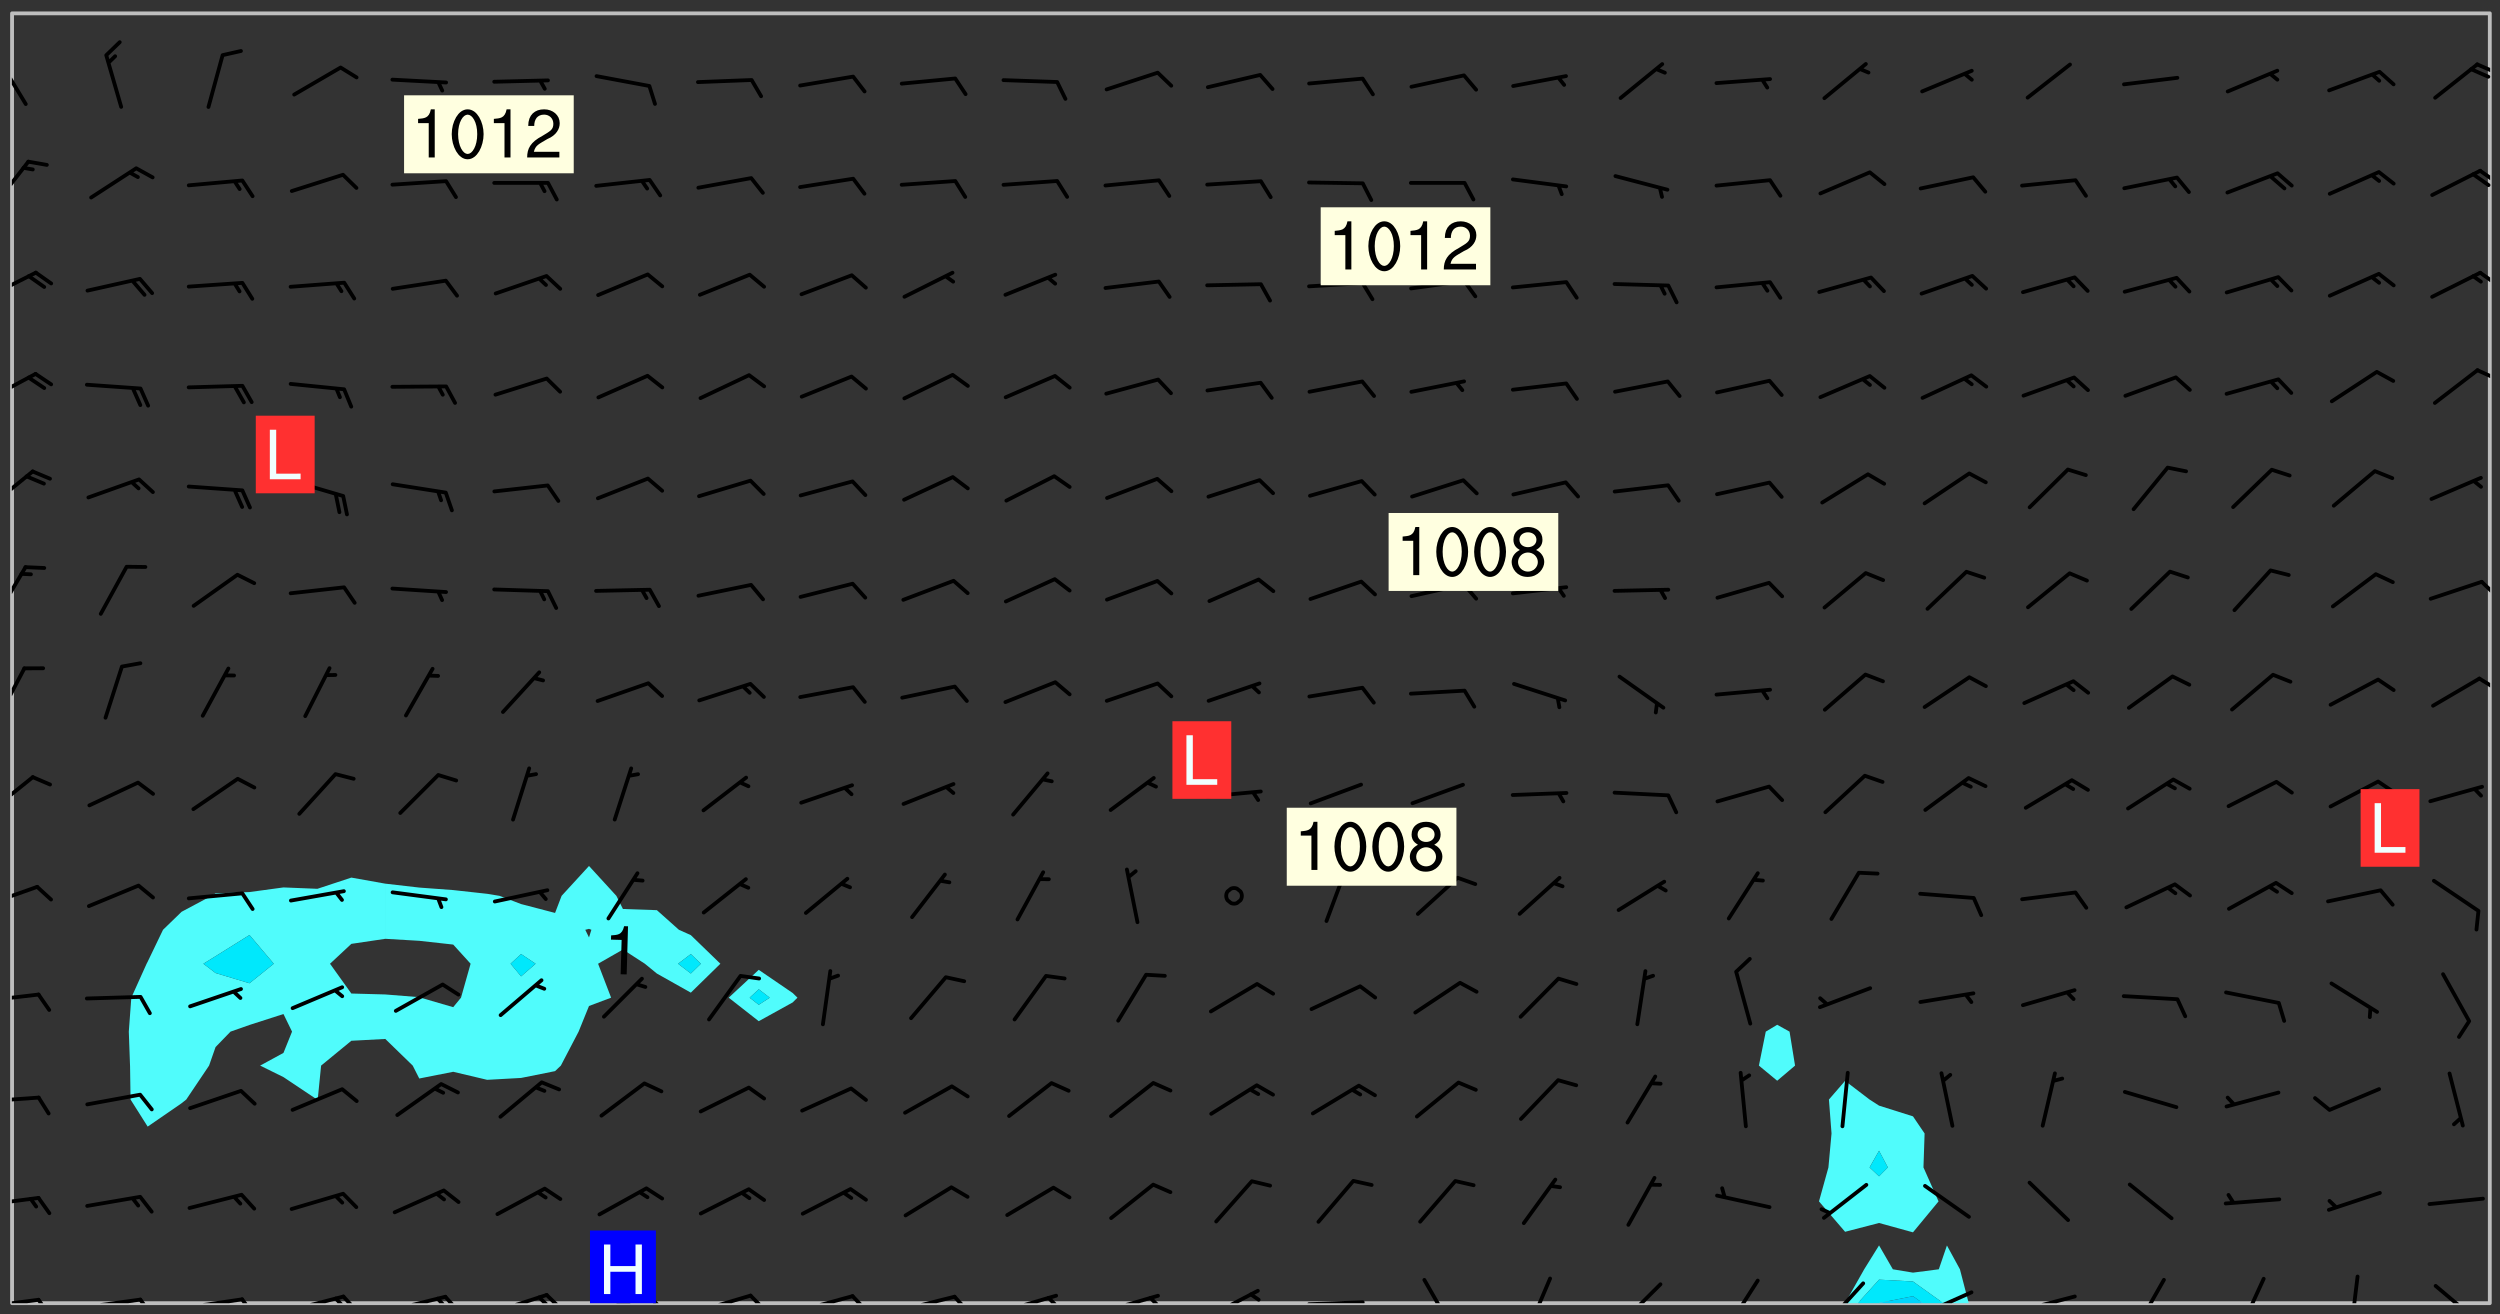 <svg xmlns="http://www.w3.org/2000/svg" role="img" xmlns:xlink="http://www.w3.org/1999/xlink" viewBox="142.45 309.95 326.84 171.84"><rect x="142.45" y="309.95" width="326.84" height="171.84" fill="#333333" stroke="none"/><defs><clipPath id="a"><path d="M144 311.672h1v168.656h-1zm0 0"/></clipPath><clipPath id="b"><path d="M144 311.672h324v168.656H144zm0 0"/></clipPath><clipPath id="c"><path d="M383 472h17v8.328h-17zm0 0"/></clipPath><clipPath id="d"><path d="M385 477h12v3.328h-12zm0 0"/></clipPath><clipPath id="e"><path d="M388 479h6v1.328h-6zm0 0"/></clipPath><clipPath id="f"><path d="M467 311.672h1v168.656h-1zm0 0"/></clipPath><clipPath id="g"><path d="M144 479h4v1.328h-4zm0 0"/></clipPath><clipPath id="h"><path d="M147 479h3v1.328h-3zm0 0"/></clipPath><clipPath id="i"><path d="M153 479h9v1.328h-9zm0 0"/></clipPath><clipPath id="j"><path d="M160 479h3v1.328h-3zm0 0"/></clipPath><clipPath id="k"><path d="M166 479h9v1.328h-9zm0 0"/></clipPath><clipPath id="l"><path d="M173 479h3v1.328h-3zm0 0"/></clipPath><clipPath id="m"><path d="M180 479h8v1.328h-8zm0 0"/></clipPath><clipPath id="n"><path d="M187 479h3v1.328h-3zm0 0"/></clipPath><clipPath id="o"><path d="M186 479h2v1.328h-2zm0 0"/></clipPath><clipPath id="p"><path d="M193 479h8v1.328h-8zm0 0"/></clipPath><clipPath id="q"><path d="M200 479h3v1.328h-3zm0 0"/></clipPath><clipPath id="r"><path d="M199 479h2v1.328h-2zm0 0"/></clipPath><clipPath id="s"><path d="M206 479h9v1.328h-9zm0 0"/></clipPath><clipPath id="t"><path d="M213 479h3v1.328h-3zm0 0"/></clipPath><clipPath id="u"><path d="M212 479h3v1.328h-3zm0 0"/></clipPath><clipPath id="v"><path d="M220 479h8v1.328h-8zm0 0"/></clipPath><clipPath id="w"><path d="M227 479h3v1.328h-3zm0 0"/></clipPath><clipPath id="x"><path d="M233 479h8v1.328h-8zm0 0"/></clipPath><clipPath id="y"><path d="M240 479h3v1.328h-3zm0 0"/></clipPath><clipPath id="z"><path d="M246 479h9v1.328h-9zm0 0"/></clipPath><clipPath id="A"><path d="M253 479h3v1.328h-3zm0 0"/></clipPath><clipPath id="B"><path d="M260 479h8v1.328h-8zm0 0"/></clipPath><clipPath id="C"><path d="M266 479h4v1.328h-4zm0 0"/></clipPath><clipPath id="D"><path d="M273 479h8v1.328h-8zm0 0"/></clipPath><clipPath id="E"><path d="M279 479h2v1.328h-2zm0 0"/></clipPath><clipPath id="F"><path d="M286 479h9v1.328h-9zm0 0"/></clipPath><clipPath id="G"><path d="M292 479h2v1.328h-2zm0 0"/></clipPath><clipPath id="H"><path d="M300 478h8v2.328h-8zm0 0"/></clipPath><clipPath id="I"><path d="M305 478h3v2.328h-3zm0 0"/></clipPath><clipPath id="J"><path d="M313 479h8v1.328h-8zm0 0"/></clipPath><clipPath id="K"><path d="M328 477h5v3.328h-5zm0 0"/></clipPath><clipPath id="L"><path d="M342 476h4v4.328h-4zm0 0"/></clipPath><clipPath id="M"><path d="M354 477h6v3.328h-6zm0 0"/></clipPath><clipPath id="N"><path d="M368 477h5v3.328h-5zm0 0"/></clipPath><clipPath id="O"><path d="M381 477h6v3.328h-6zm0 0"/></clipPath><clipPath id="P"><path d="M393 478h8v2.328h-8zm0 0"/></clipPath><clipPath id="Q"><path d="M393 480h2v.328h-2zm0 0"/></clipPath><clipPath id="R"><path d="M406 479h8v1.328h-8zm0 0"/></clipPath><clipPath id="S"><path d="M421 477h5v3.328h-5zm0 0"/></clipPath><clipPath id="T"><path d="M435 476h4v4.328h-4zm0 0"/></clipPath><clipPath id="U"><path d="M449 476h2v4.328h-2zm0 0"/></clipPath><clipPath id="V"><path d="M460 477h7v3.328h-7zm0 0"/></clipPath><clipPath id="W"><path d="M144 466h4v2h-4zm0 0"/></clipPath><clipPath id="X"><path d="M144 453h4v2h-4zm0 0"/></clipPath><clipPath id="Y"><path d="M144 439h4v3h-4zm0 0"/></clipPath><clipPath id="Z"><path d="M144 425h4v4h-4zm0 0"/></clipPath><clipPath id="aa"><path d="M144 411h3v6h-3zm0 0"/></clipPath><clipPath id="ab"><path d="M144 397h2v7h-2zm0 0"/></clipPath><clipPath id="ac"><path d="M466 398h2v3h-2zm0 0"/></clipPath><clipPath id="ad"><path d="M144 383h3v8h-3zm0 0"/></clipPath><clipPath id="ae"><path d="M466 385h2v3h-2zm0 0"/></clipPath><clipPath id="af"><path d="M144 371h3v6h-3zm0 0"/></clipPath><clipPath id="ag"><path d="M144 358h4v5h-4zm0 0"/></clipPath><clipPath id="ah"><path d="M466 358h2v2h-2zm0 0"/></clipPath><clipPath id="ai"><path d="M144 345h4v5h-4zm0 0"/></clipPath><clipPath id="aj"><path d="M466 345h2v3h-2zm0 0"/></clipPath><clipPath id="ak"><path d="M144 330h3v7h-3zm0 0"/></clipPath><clipPath id="al"><path d="M466 332h2v2h-2zm0 0"/></clipPath><clipPath id="am"><path d="M465 332h3v3h-3zm0 0"/></clipPath><clipPath id="an"><path d="M144 317h3v7h-3zm0 0"/></clipPath><clipPath id="ao"><path d="M466 318h2v2h-2zm0 0"/></clipPath><clipPath id="ap"><path d="M465 318h3v3h-3zm0 0"/></clipPath><clipPath id="aq"><path d="M219 470h10v10.328h-10zm0 0"/></clipPath><g id="ar" clip-path="url(#clip1)"><path fill="#fff" fill-opacity="0" fill-rule="evenodd" d="M0 0h1000v1000H0zm0 0"/><path fill="#d3d3d3" fill-opacity="0" fill-rule="evenodd" d="M162.152 355.867l-.234.293.059.234.117.172.176.234.293.348.113.059.117-.172.059-.234.176-.176.465-.176h.699l.234.293.289.816.059.176.176.23.352.234.699.699.172.176.234.348.234.41.289.582.41.465.23.234.234.176.117.23.176.293.172 1.164v.234l.059.289.059.117.117.117.348.41.117.172.176.176.176.234.117.172.172.352.059.234.234.406.234-.059-.176.176-.059.93h-.582l-.234-.113-.348.113-.117.117-.059.293-.059.176-.117.172-.465.293-.059.234-.059.113v.645l.059.172v.41l.059.059v.406l.059.406.117.176.059.059.23.641-.059.293v.699l-.059.582v.234l-.059.23-.055.352v1.922l.055.117h.426l-.367.117-.023.352.891 1.168 1.742.539 1.34.359v.539l.09.809.535.715 1.52.27.891-.086.09 1.164.535.18 1.16-.18 2.055-.984 1.16-.363 1.879-.176 1.695-.18-.18.719-1.516.086-1.25.09-.805.27-1.074.809.27.719.535.898-.18.625-.266.809.266 1.078.625.898.805.18 1.25-.18-.266.723.098.504.055.293v.172l.059.293v.406l.176.117.352.117h.406l.293-.176.113-.117.059-.117.117-.23.059-.176.352-.465.23-.176.176-.059.176.059.059.176.117.988.055.469.059.172.117.234.176.059.816.059h.289l.117.234.059.406.059.352v1.105l.117.293.117.348.289.699.176.352.582.754.352.176.172.059.469.234.641.465.348.234.293.176.293.055.23.062.816.348.293.176.113.172.352.352.117.176.523.641v.289l.059.352v.348l.059.352.059.289.117.059.172.059h.176l.582.234.176.117.176.289.176.234.113.234.293.23.117.117v.41l.059.055.289.234.234.117.059.117.117.172.059.117.23.234.059.176.234.059.117.059-.117.113-.059.117v.117l-.117.293-.117.289v.582l.176.117.117.059.059.117.117.117.113.059.176.348.059.352.059.406v.176l-.059.176-.117.699v.172l.117.176.293.293h.406l.176.117.117.172.117.293v.234h-.527l-.23-.234h-.234l-.176.059-.059.699.059.348.117.176.176.41.117.23.289.469.176.055h.523l.234.059.758.641.059.293v.234l.059.059.23.348v.352l-.117.172v.293l.293.289.293.176.172.059.293.176.293.117.582.406.289.234.293.176.219.16.016.012.23.176.641.523.176.234.117.176.176.176.113.172v.641l.117.176.469.117.582.117.234.059.23.113.293.117.113.059.586.352.289.172.176.062.176.055.176.059.699.352.289.176.234.055.289.176.234.117.641.406.293.117.172.059.234.059.41.059.23.059.234.117.059.172-.41.176.469.059.059.293.113.234.176.055.234.059.176.059.406.117.641.234.117.172.059.234v.176l-.059.117-.059.406.234.234.117.059.348.117.641.23.176.117.289.117.176.176.234.465.582 1.105.176.176.348.176.176.117.352.117 1.047.523.234.059.465.113.293.059.465.176.758.582.234.234.348.465.176.176.289.234.816.699.293.176.289.289.293.176.293.289.695.641.176.176.293.234.289.234.469.289.641.582.348.234.234.293.348.348.352.465.934.992.348.406.117.176.234.059.113.117.645.176.23.113.234.059.293.176.23.117.934.699.406.406.234.176.406.176.234.117.816.348.348.234.234.117.293.289.23.117.758.352.352.172.23.059.293.117.234.059.871.176h.816l.469.23.172.059.875.699.465.117.293.059.176.059.23.059.469.059.348.059.352.059.406.059h.293l.172.059v.23l.176.176h.293l.348.059.352.059.699.117h.641l.465-.234.293-.176.172-.117.41-.172.289-.176.934-.465.469-.293.523-.293.465-.172.465-.176 1.051-.465.289-.117.41-.117.289-.117.527-.176 1.516-.699.582-.348.289-.059.293-.059.348-.117.875-.23.352-.117h.113l.234-.059.875-.234.234-.059h.812l.352-.059.816-.117.172-.059.352-.055.293-.059.23-.059.816-.176.176-.059h.348l.234-.059.465-.117.758-.172.234-.059h.348l.41-.117.289-.059 1.285-.059h.289l.41-.059.23-.059h.176l.875-.117h.406l.41-.117h.348l.352-.113.871-.059h1.75l1.047.289.41.117.289.117.352.117.289.117 1.051.172.289.059h.293l.293.059.172.059.41.059.172.059.117.059h.117l.117.059.352.059h.113l.41.066 1.922.395 1.926.395 1.52.449 1.695.719 2.145.805 1.605-.719 1.43-.805 1.16-1.078 1.25-.449 3.035-.719 1.875-.359 2.145-1.348 2.234-1.254 2.5-1.258 1.695-.449 1.785-.18 1.16-.27.625.539 1.34-.27.715-.988.984-1.344.445-.18.805-.359 1.875-.539 1.785-.449 1.25-.27 1.16-.09 1.699-.09 1.961-.27 1.25-.09h.539l.625-.09h.891l2.145-.18 2.41-.18 2.59-.09 1.695.18 1.609.09 1.43.359 1.16.719 1.875.988 1.16 1.527.266.715.629.09.355.898.535.539.535 1.527 1.074.359h.535l-.805.535.09 1.707.715 2.695.891.805.895.988.715 1.258 1.785.539 1.52-.18.355 1.344 1.609-.805.98-.539.27.27.316-.215.219-.145.801.449.449-.359h.355l.535-.27.539-.719.535-.27.625-.988 1.16.449.84.371 1.395.617 1.695-.18h1.605l1.785.09.18-1.707.535-1.344.805.27.492.848.402.406-.09.539v.359l.715.449.711-.27h1.43l.359.988.445 1.258.715 1.344 1.25.629 1.695.629.715-.18.18-.539.98-.09.449.359.086 1.258-.266.629-.535.18v.539l.715.984.266.539.984.988.801 1.078-.266.359-.09.898-.625 2.332-.355 2.066-.09 1.793-.18.719-.09.539v1.438l-.98 1.883-.359 1.707-.535.898-.805 1.168-.266.539 2.055 1.254.086.359-.355.539-.09-.18v.809l.09 1.438-.445.715-1.074.094-.266.715.535.898.805.719 1.16.809 1.34.27.445.359-.355.449-1.789-.09-1.25-.449-.715-.719-.625-.09-.176 3.59-.188 1.309h89.359V311.703h-55.27v49.082l.762.125 3.289.543 2.023 2.836v2.754l2.352.332 2.348.332h4.051l-1.379 4.16-2.023.707-2.023.703-.543.344-2.594 1.617-.188.117-2.023-2.078-.73-2.742-2.672-2.078-1.375-3.5-.066-.082-1.957-2.672 2.75-1.418v-49.082H294.422v91.414l.117.031.133.012.074.074.105.047.09.059.086.059.09.059.297.297.059.09.031.117.027.117.016.137-.031.117-.059.09-.059.086-.043.105-.047.102-.027.121v.145l.176.27.148.148.074.086.074.074.043.105.062.09.059.086.043.105.059.09.047.102.043.105.059.086.117.18.074.074.062.086.059.09.043.105.059.09.059.086.062.09.059.09.043.102.117.18.074.074.059.086.074.074.09.059.105.047h.148l.133-.016.133.016.102-.047.074-.074.047-.102-.016-.133v-.148l-.047-.105-.027-.117-.047-.102-.027-.121-.043-.102-.062-.09-.043-.102-.043-.105-.031-.117-.016-.133-.012-.137.086-.059.059-.086.121-.031.043.105.016.133v.117l.059.102.059.09.09.059.148.148.059.09.043.105-.012.102.086.059.105.047.086.059.09.059.074.074-.117.027-.105.047-.086.059-.074.074-.059.09-.062.086-.027.121-.047.102-.043.105-.031.117-.012.133-.016.133v.148l.027.117.047.105.043.102.059.09.074.074.09.059.074.074.09.059.059.09.043.105.047.102.117.031.133.016h.148l.117-.031.105.043.043.105.047.102.027.121L299.5 410l.027.117.031.121.027.117.105.043.102.047.133-.016.148.148.062.086.074.074.07.074.09.062.105.043.102.043.117.031.137.016.117-.031.074-.074.027-.117-.012-.133-.031-.121-.027-.117.043-.105h.117l.09.062.117.027h.148l.133.016h.148l.133.016.133-.016h.148l.133-.016.133-.012.137.012.117-.027.133-.016.191-.059-.059.176-.016.133-.027.121-.016.133-.059.086-.133.016-.105.047-.105.043-.117.031-.117.027-.266.031h-.148l-.133.016-.074.074.059.086.148.148.117.18.074.07.09.062.09.059.086.059.09.059.102.043.105.062.105.043.086.059.105.047.102.043.18.117.059.09-.043.102-.047.105.016.133.223.223.059.09.043.102.031.121.043.102.016.133.031.117.012.137.031.117.148.148.102.043.105.043.117.031.133.016.137.016h.117l.117-.031.09-.059.043-.105.047-.102.043-.105.031-.117.012-.133v-.148l-.012-.133-.016-.133-.031-.117-.043-.105-.047-.105-.043-.102-.043-.105-.016-.133.016-.133.027-.117.031-.117.027-.121.047-.102.09-.059.086-.062.074-.074.09-.059.223-.223.059-.086.074-.074.117-.18.059-.086v-.148l-.074-.074-.102-.047-.105-.043-.102-.043-.059-.09-.047-.105-.027-.117.09-.059.117-.031.102-.043.18-.117.148-.148.012-.133-.012-.105-.09-.059-.133.016h-.148l-.133.016-.133-.016-.121-.031-.086-.059-.074-.074-.059-.09-.062-.086-.117-.18-.059-.086.031-.121.086-.059.121-.031.059-.086v-.121l-.031-.117-.059-.09-.059-.086-.047-.105-.027-.117-.016-.133.059-.09.074-.074.09-.059.117-.18.074-.074.059-.086.148-.148.121-.031.133-.016.133.016.074.074.043.105.016.133-.031.117-.117.031-.133.012-.148.148-.043.105-.047.102-.027.121-.031.117v.148l.031.117.043.105.059.09.074.07.074.074.117.031.121.027.117-.027.133-.016h.117l.09.059.074.074.047.105.059.086.102.047.133.016.105.043.086.059-.012.105-.074.074-.18.117-.059.09-.09.059-.07.074-.074.074-.062.09-.027.117-.016.133.016.133-.016.133v.148l.016.133.027.117.031.121.074.074.09.059.086.059.09.059.117.031v.086l-.102.047-.09.059-.266.031-.117.027h-.148l-.105.043-.102.047-.059.09-.062.234-.012.133-.031.121-.016.133v.293l-.012.133.012.137.016.133.133.016.133.012.121.031.086.059.074.074.047.105.043.102.016.133v.445l-.016.133v.445l.031.266.027.117.016.133.031.117.086.211.031.266v.148l-.031.117-.027.117-.031.121-.027.117-.031.117-.031.121-.012.133-.016.133.09.059.117-.031.102.016.047.105-.031.266v.441l-.043.105-.047.105-.043.102-.043.105-.059.086-.031.121-.043.117-.031.117-.016.133.016.133.059.09.105.047.086.059.059.086-.012.137-.031.117-.043.102v.445l-.016.133v.148l-.031.117-.043.105-.027.117-.047.105-.043.102-.031.121-.027.117-.031.133-.031.117-.027.117-.043.105-.031.117-.031.121-.012.133-.016.133v.297l.027.117v.148l.047.398.027.117.059.09.121.031h.148l.133-.016.059.09v.117l-.059.09-.09.059-.102.043-.105.047-.09.059-.086.059-.137.016-.117-.031-.133-.016-.102.047-.062.086-.012.137-.016.133-.031.117-.027.117-.016.133-.031.121v.297l.016.133.031.117v.148l.012.133v.148l-.027.117-.047.102-.027.121-.031.117-.059.09-.074.074-.102.043-.105.047-.117.027-.121.031-.102-.047.059-.086.105-.047.027-.117.031-.117.027-.121.031-.117v-.148l.016-.133-.031-.117-.043-.105-.105.016-.074.074-.102.043-.09.062-.074.074-.043.102-.016.133-.031.117L304.25 426l-.031.117-.027.117-.031.121-.027.117-.031.117-.043.105-.09.059h-.09l-.117-.031-.031-.086.016-.137-.031-.117v-.148l-.012-.133v-.148l-.062-.234-.027-.121-.043-.102-.047-.105-.059-.086-.059-.09-.043-.105-.062-.086-.148-.148-.07-.074-.105-.047-.105-.043-.102-.043-.297-.297-.09-.074-.086-.059-.105-.043-.09-.062-.086-.059-.105-.043-.09-.059-.086-.062-.074-.07-.105-.047-.086-.059-.105-.043-.09-.062-.102-.043-.105-.043-.086-.059-.105-.047-.105-.043-.102-.047-.09-.059-.102-.043-.105-.043-.09-.062-.117-.027-.133-.016-.133.016H299.75l-.133.016-.117-.031-.09-.059-.074-.074-.09-.059-.102-.047h-.148l-.121-.027-.102-.043-.074-.074-.117-.18-.09-.059-.102-.043-.09-.062-.105-.043-.09-.059-.086-.059-.105-.047-.059-.086-.059-.09-.043-.105-.047-.102-.074-.074-.086-.059-.074-.074-.09-.059-.223-.223-.043-.105-.031-.266.105-.043h.145l.105.043.074.074.09.059.086.059.105.047.09.059.148.148.07.074.148.148.062.086.074.074.086.059.074.074.09.062.09.059.086.059.27.176.102.047.105.043.102.043.047-.074.059-.086.074-.074.07-.074.105.043.074.074.059.09.043.102.047.105.043.105.121.027.117-.027.074-.09.043-.105.059-.09.074-.074.105-.043.117-.027.133.012.09.059.148.148.059.09.043.105.047.102.043.105.043.102.105.047.105.043.133.016.086-.059.059-.09.074-.074.105-.043.117.027.105.047.102.043.105.043.102.047.18.117v.117l-.016.133.016.133.016.137.059.086.102.047.121.027.117.031h.148l.117-.031.059-.09.18-.117.059-.09.074-.074.059-.086.117-.18.18-.117.117.031.09.059.043.074-.016.133v.117l.09.059h.148l.133-.016.133-.012.266-.031.105-.043.117-.031.121-.027.074-.074.07-.074.062-.09-.016-.105-.047-.102-.102-.043-.105-.016-.117.027-.266.031h-.148l-.074-.074-.09-.059-.117-.031-.117-.027-.133-.016h-.148l-.133.016h-.297l-.105-.047-.148-.148-.043-.102-.059-.09.223-.223.086-.059.105-.043.117-.031.133-.016.133.016.137.016.102.043.133-.012.09-.062.102-.043.062-.09-.047-.102-.09-.059-.117-.031-.102-.043-.059-.09-.062-.09v-.117l.016-.133.105-.047.074-.07v-.121l-.09-.059-.031-.117.09-.059.074-.074.043-.105.059-.09.047-.102.016-.133v-.148l-.047-.105-.043-.102-.09-.059-.133-.016-.102-.043-.137-.016-.117-.031h-.445l-.133-.016-.133-.012-.133-.016-.117-.031h-.148l-.133-.016-.133-.012-.266-.031-.121-.043-.086-.059-.074-.074v-.148l.012-.133.105-.047.102-.043.133-.016h.152l.133-.016h.293l.121.031.102.043.09.059.234.062.121-.047.09-.059.102-.043.133-.016.105.043.102.047.133.012.121-.027h.145l.121-.031.117-.027.105-.047.074-.074.086-.059.148-.148.059-.086.047-.105.027-.117.016-.105-.102-.043-.09-.059-.117-.031-.105-.043-.09-.062-.074-.086-.074-.074-.102-.043-.105-.047-.102-.043-.059-.09-.047-.102-.086-.211-.062-.086-.059-.09-.074-.074-.086-.059h-.27l-.117.031-.09.059-.102.043-.133.016-.105-.016-.027-.117-.062-.09-.117-.031-.102-.043-.148-.148-.031-.117-.016-.105.074-.074.18-.117.117-.027.117-.031.137.016.102.043.105.043.102.047.105.043.117.031.133.016.117.027.133.016.105-.016.09-.059-.074-.074-.105-.043-.074-.074-.074-.09-.148-.148-.086-.059-.09-.059-.074-.074-.09-.059-.102-.047-.121-.027-.102-.047-.105-.043-.117-.031-.102-.043-.121-.031h-.148l-.117.031-.105.043-.086.062-.18.117-.086.059-.09.059-.105.047-.086.059-.105.043-.102.043-.105.047-.074.074-.059.09-.059.086-.047.105-.059.086-.074.074-.133-.012-.117-.031h-.117l-.074.074-.09.059-.074.074-.09.059-.086.059-.105.047-.102.043-.137.016-.102-.043-.148-.148-.105-.047h-.086l-.105.047-.102.043-.121.031-.117-.031-.074-.074v-.117l.031-.121.074-.07.059-.09.074-.074.117-.031.105-.043h.293l.133-.016.137-.016.102-.043.09-.059.102-.047.09-.059.133-.012.09.059.133.012.09-.059.086-.059.105-.043.09-.059.086-.062.09-.059.148-.148.059-.086.059-.09.105-.043.133-.016.117.027.121.031.059-.059.059-.09.031-.266.027-.117.105.012.133.016.102-.043.09-.059.059-.09.074-.074.059-.09.047-.102.012-.133-.012-.133-.047-.105-.148-.148-.059-.09-.059-.086-.043-.105v-.445l.016-.133v-.148l.012-.133-.059-.059-.09.059-.102-.043-.18-.117-.086-.059-.062-.09-.059-.09-.074-.074-.086-.059-.121.031-.102.012-.105.047-.086.059-.105.043-.148.148-.09.059-.086.059-.09.062-.105.043-.133.016v-.121l.105-.043.117-.031.074-.07.043-.105v-.148l-.027-.117-.148-.148-.133-.016h-.148l-.117.031-.105.043-.102.043-.09.062-.117.027-.074-.074.012-.133-.043-.102-.043-.105-.09-.059-.117.027-.121.031-.117.031-.102.043-.121.031-.102.043-.105.043-.09.059-.102.016v-.117l.016-.133-.059-.09-.074.043-.148.148-.059.09-.074.074-.047.105-.043.102-.074.074-.059.09-.074.074-.059.086-.074.074-.09.062-.074.07-.074.074-.102.016-.133.016-.105-.043v-.121l.148-.148.043-.102.059-.09.047-.102.043-.105.059-.09.031-.117.043-.102.031-.121.027-.117.047-.105.043-.102.043-.105.074-.07.09-.062.09-.059.102-.043h.297l.266-.031.105-.043-.074-.074-.117-.031-.105-.043-.09-.059-.102-.047-.09-.059-.102-.043-.105-.043-.09-.062-.086-.059-.105-.043-.102-.043-.121-.031-.117-.031-.102-.043L297.5 410.25l-.102-.043-.09-.059-.043-.105-.016-.133.102-.043.133-.016.137.016.133-.016.102-.043.059-.09.016-.105-.09-.059-.074-.074-.102-.043-.09-.059-.148-.148-.043-.105-.016-.133v-.293l-.059-.09-.09-.059-.074-.074-.043-.105-.031-.117-.059-.09-.074-.074-.117-.027-.074-.074-.09-.059-.09-.062-.086-.059-.074-.074-.059-.086-.047-.105-.086-.059-.148-.148-.195-.059-.133.016-.102.043-.074.074-.047.102-.043.105-.059.09-.059.086-.297.297-.09.059h-.086l-.062-.086-.043-.105.031-.117.059-.09.027-.117-.012-.133-.09-.062-.105.047-.117.027-.117.031-.27.176-.102.047-.117.027-.105.047-.09.059-.102.043-.059-.086-.047-.105.016-.133.047-.105.07-.074.074-.07.059-.09v-.148l-.043-.105h-.238l-.102.047-.031.117-.027.117-.031.121-.074.043-.133.016-.074-.047-.043-.102-.043-.105-.047-.102-.043-.105-.121.031-.102.043-.133.016-.117.031-.105.043-.09.059-.102.047-.121.027-.133.016-.102-.043-.059-.09-.047-.105-.043-.102-.043-.105v-.117l.059-.09.086-.059.18-.117.102-.047.105-.043.105-.059.102-.043.09-.062.102-.043.105-.059.102-.047.09-.059.105-.043.102-.043.09-.062.102-.043.137-.016.117.031.102.043.121.031.102.043.105.047.102.043.105.043.102.047.105.043.102.043.105.047.086.059.105.043.117.031.105.043.102.047.09.059.105.043.102.043.105.047.117.027.102.047.121.027h.148l.086-.059.016-.102.059-.09-.027-.117-.074-.074-.117-.18-.074-.074-.09-.074-.18-.117-.086-.059-.105-.043-.102-.047-.27-.176-.059-.09-.074-.074-.059-.09-.043-.102-.031-.117-.016-.137v-.562l-.012-.133-.016-.133-.031-.117-.016-.133-.012-.133-.031-.121-.223-.223-.059-.086-.016-.105.031-.117.133-.016v-91.414H172.992v1.453l-.059.234-.352 1.051-.172.523-.117.348-.176.41-.117.172-.234.293-.23.059h-.352l-.117.059-.23.406v.293l.117.176.23.23.117.234.641.758.293.465.176.234.23.352.234.348.641.816.176.465.172.41.117.695.176.469.117 1.398.059.465v.875l.117 1.047v4.781l-.059.465-.352 1.281-.176.523-.113.41-.352.93L172.934 336l-.234.582-.117.176-.172.348-.176.406-.352.816-.059.293-.113.293-.117.289-.059.176-.117.875-.059.406-.059.117-.059.176-.059.172-.23.527-.117.172v.234l-.117.234-.059.172-.176.586v.289l-.059.176v.293l-.059.113-.059.527v.172l-.055.234v2.621l-.176.816-.117.176-.176.234-.117.172-.113.234-.586.934-.23.289-.293.465-.176.234-.289.352-.352.699-.113.23-.176.41-.176.23-.406.527-.816.699-.293.172-.289.234-.176.117-.176.176-.523.406-.527.176-.172.176-.234.055-.641.176h-.758m12.211 31.023l-1.074.449.359.895 1.25-.715.445-.539-.98-.09"/><path fill="#d3d3d3" fill-opacity="0" fill-rule="evenodd" d="M201.508 416.598h-.895l.449.629.98.359.805-.09.445-.988-.176.09-.715-.355-.895.355m154.621 59.07l-.059-.523v-.293l.113-.293.059-.23.469-.469h.113l.117-.113.117-.059h.176l.234-.059h.348l.234.059.117.059.23.172.059.176.117.582v.293l-.117.176-.172.289-.176.176-.527.523-.23.234-.117.059h-.176l-.117-.059-.406-.293-.176-.117-.117-.059-.059-.113-.055-.117m6.641-10.957l-.059-.172v-1.109l.059-.172.176-.059.172-.059h.176l.234-.059.117.059.059.699-.059.172-.117.176-.117.059-.234.523-.113.059h-.234l-.059-.117m9.613-14.391l-.117-.176v-.699l.293-.875.117-.172.176-.352.113-.23.117-.293.352-.758.117-.23.172-.234h.176l.117-.059h.641l.117.059.234.234.172.113.352.293.117.117.113.176v.113l.117.059.117.117v.699l-.059.176v.23l-.059.176-.348 1.051-.117.23-.117.234-.117.059-.23.234-.641.289h-.875l-.41-.117-.641-.465"/><path fill="none" stroke="#bebebe" stroke-linecap="round" stroke-linejoin="round" stroke-miterlimit="10" stroke-width=".5" d="M467.957 311.695H144.027v168.625h323.93v-168.625"/><g clip-path="url(#a)"><path fill="#fff" fill-opacity="0" fill-rule="evenodd" d="M144 475.891v4.438h.004H144V311.672h.004H144v164.219"/></g><g clip-path="url(#b)"><path fill="#fff" fill-opacity="0" fill-rule="evenodd" d="M144.004 480.328V311.672h75.449v111.492l-3.582 3.906-.855 2.234-4.441-1.16-2.82-1.074-1.617-.266-4.438-.488-4.438-.328-4.441-.512-4.438-.793-4.438 1.465-4.438-.18-4.441.605-4.438.172-.531.324-3.906 2.082-2.43 2.355-2.008 4.176-.137.262-2 4.438-.328 4.438.16 4.441.066 4.438 2.238 3.539 4.438-3.059.605-.48 2.984-4.438.848-2.422 1.957-2.02 2.48-.871 4.441-1.43 1.121 2.301-1.121 2.781-3.051 1.66 3.051 1.504 4.387 2.934.051.023.039-.023.445-4.438 3.953-3.246 4.438-.238 3.586 3.484.855 1.688 4.438-.879 4.438 1.051 4.438-.246 4.441-.891.758-.723 2.32-4.441 1.359-3.352 2.891-1.086-1.703-4.438 3.25-1.859 2.863 1.859 1.574 1.285 4.438 2.496 3.863-3.781-3.863-3.738-1.559-.699-2.879-2.566-4.438-.152-.859-1.719-3.578-3.906V311.672h22.191V436.742l-3.926 3.641 3.926 3.074 4.438-2.453.625-.621-.625-.609-4.438-3.031V311.672h133.148v132.25l-1.492.898-.898 4.441 2.391 1.98 2.336-1.98-.719-4.441-1.617-.898v-132.25h8.879V451.258l-2.113 2.441.34 4.438-.406 4.438-1.234 4.441 3.414 3.977 4.438-1.152 4.438 1.223 3.344-4.047-1.973-4.441.148-4.438-1.52-2.238-4.438-1.402-1.238-.797-3.199-2.441V311.672h84.324v168.656h-68.16l-1.152-4.438-1.699-3.113-1.062 3.113-3.375.438-2.633-.438-1.805-3.121-1.941 3.121-2.496 4.414-.012.023H144.004"/></g><path fill="#50fcfc" fill-rule="evenodd" d="M159.449 449.262l-.16-4.441.328-4.438 2-4.438.137-.262 2.008-4.176 2.43-2.355 3.906-2.082.531-.324 4.438-.172v5.613l-4.438 2.773-1.59.984 1.59 1.215 4.438 1.34 3.176-2.555-3.176-3.758v-5.613l4.441-.605 4.438.18 4.438-1.465 4.438.793v7.211l-4.438.66-2.789 2.598 2.789 3.895 4.438.121 4.441.355.172.066 4.266 1.242 1.02-1.242 1.254-4.438-2.273-2.504-4.438-.492-4.441-.262v-7.211l4.441.512 4.438.328 4.438.488 1.617.266 2.82 1.074v6.531l-1.375 1.27 1.375 1.652 1.898-1.652-1.898-1.27v-6.531l4.441 1.16.855-2.234 3.582-3.906v8.219l-.488.125.488 1 .312-1-.312-.125v-8.219l3.578 3.906.859 1.719 4.438.152 2.879 2.566 1.559.699v2.473l-1.668 1.266 1.668 1.281 1.309-1.281-1.309-1.266v-2.473l3.863 3.738-3.863 3.781-4.438-2.496-1.574-1.285-2.863-1.859-3.25 1.859 1.703 4.438-2.891 1.086-1.359 3.352-2.32 4.441-.758.723-4.441.891-4.438.246-4.438-1.051-4.438.879-.855-1.688-3.586-3.484-4.438.238-3.953 3.246-.445 4.438-.039.023-.051-.023-4.387-2.934-3.051-1.504 3.051-1.66 1.121-2.781-1.121-2.301-4.441 1.43-2.48.871-1.957 2.02-.848 2.422-2.984 4.438-.605.48-4.438 3.059-2.238-3.539-.066-4.438"/><path fill="#00e8fc" fill-rule="evenodd" d="M170.629 437.16l-1.59-1.215 1.59-.984 4.438-2.773 3.176 3.758L175.066 438.5l-4.438-1.34"/><path fill="#fff" fill-opacity="0" fill-rule="evenodd" d="M188.383 433.348l-2.789 2.598 2.789 3.895 4.438.121 4.441.355.172.066 4.266 1.242 1.02-1.242 1.254-4.438-2.273-2.504-4.438-.492-4.441-.262-4.438.66"/><path fill="#00e8fc" fill-rule="evenodd" d="M210.574 437.598l-1.375-1.652 1.375-1.27 1.898 1.27-1.898 1.652"/><path fill="#fff" fill-opacity="0" fill-rule="evenodd" d="M219.453 431.383l-.488.125.488 1 .312-1-.312-.125"/><path fill="#00e8fc" fill-rule="evenodd" d="M232.766 437.227l-1.668-1.281 1.668-1.266 1.309 1.266-1.309 1.281"/><path fill="#50fcfc" fill-rule="evenodd" d="M241.645 443.457l-3.926-3.074 3.926-3.641v2.539l-1.188 1.102 1.188.93 1.434-.93-1.434-1.102v-2.539l4.438 3.031.625.609-.625.621-4.438 2.453"/><path fill="#00e8fc" fill-rule="evenodd" d="M241.645 441.312l-1.188-.93 1.188-1.102 1.434 1.102-1.434.93"/><path fill="#50fcfc" fill-rule="evenodd" d="M374.793 451.242l-2.391-1.98.898-4.441 1.492-.898 1.617.898.719 4.441-2.336 1.98m8.879 19.75l-3.414-3.977 1.234-4.441.406-4.438-.34-4.438 2.113-2.441 3.199 2.441 1.238.797v5.898l-1.234 2.18 1.234 1.164 1.152-1.164-1.152-2.18v-5.898l4.438 1.402 1.52 2.238-.148 4.438 1.973 4.441-3.344 4.047-4.438-1.223-4.438 1.152"/><g clip-path="url(#c)"><path fill="#50fcfc" fill-rule="evenodd" d="M383.66 480.328l.012-.023 2.496-4.414 1.941-3.121 1.805 3.121 2.633.438 3.375-.438 1.062-3.113 1.699 3.113 1.152 4.438h-3.312l-3.977-2.844-4.438-.238-2.789 3.082h-1.66"/></g><path fill="#00e8fc" fill-rule="evenodd" d="M388.109 463.738l-1.234-1.164 1.234-2.18 1.152 2.18-1.152 1.164"/><g clip-path="url(#d)"><path fill="#00e8fc" fill-rule="evenodd" d="M385.32 480.328h2.754l.035-.039 4.438-.879 1.285.918h2.691l-3.977-2.844-4.438-.238-2.789 3.082"/></g><g clip-path="url(#e)"><path fill="#00d4fc" fill-rule="evenodd" d="M388.074 480.328l.035-.039 4.438-.879 1.285.918h-5.758"/></g><g clip-path="url(#f)"><path fill="#fff" fill-opacity="0" fill-rule="evenodd" d="M467.996 480.328H468V311.672h-.004H468v168.656h-.004"/></g><path fill="#fff" fill-opacity="0" fill-rule="evenodd" d="M220.32 439.062l5.836.164.281-9.957-5.836-.164-.281 9.957"/><path fill-rule="evenodd" d="M224.047 431.035l.508.016-.176 6.293-.789-.023.129-4.488-1.391-.039.016-.555.562-.051.254-.047.23-.082.207-.137.18-.203.152-.293.117-.391"/><g clip-path="url(#g)"><path fill="none" stroke="#000" stroke-linecap="round" stroke-linejoin="round" stroke-miterlimit="10" stroke-width=".5" d="M147.484 479.879l-6.969.902"/></g><g clip-path="url(#h)"><path fill="none" stroke="#000" stroke-linecap="round" stroke-linejoin="round" stroke-miterlimit="10" stroke-width=".5" d="M147.484 479.879l1.422 2"/></g><g clip-path="url(#i)"><path fill="none" stroke="#000" stroke-linecap="round" stroke-linejoin="round" stroke-miterlimit="10" stroke-width=".5" d="M160.797 479.855l-6.965.949"/></g><g clip-path="url(#j)"><path fill="none" stroke="#000" stroke-linecap="round" stroke-linejoin="round" stroke-miterlimit="10" stroke-width=".5" d="M160.797 479.855l1.434 1.988"/></g><g clip-path="url(#k)"><path fill="none" stroke="#000" stroke-linecap="round" stroke-linejoin="round" stroke-miterlimit="10" stroke-width=".5" d="M174.105 479.82l-6.953 1.02"/></g><g clip-path="url(#l)"><path fill="none" stroke="#000" stroke-linecap="round" stroke-linejoin="round" stroke-miterlimit="10" stroke-width=".5" d="M174.105 479.82l1.457 1.973"/></g><g clip-path="url(#m)"><path fill="none" stroke="#000" stroke-linecap="round" stroke-linejoin="round" stroke-miterlimit="10" stroke-width=".5" d="M187.348 479.457l-6.805 1.746"/></g><g clip-path="url(#n)"><path fill="none" stroke="#000" stroke-linecap="round" stroke-linejoin="round" stroke-miterlimit="10" stroke-width=".5" d="M187.348 479.457l1.656 1.812"/></g><g clip-path="url(#o)"><path fill="none" stroke="#000" stroke-linecap="round" stroke-linejoin="round" stroke-miterlimit="10" stroke-width=".5" d="M186.359 479.711l.824.906"/></g><g clip-path="url(#p)"><path fill="none" stroke="#000" stroke-linecap="round" stroke-linejoin="round" stroke-miterlimit="10" stroke-width=".5" d="M200.672 479.484l-6.824 1.688"/></g><g clip-path="url(#q)"><path fill="none" stroke="#000" stroke-linecap="round" stroke-linejoin="round" stroke-miterlimit="10" stroke-width=".5" d="M200.672 479.484l1.637 1.828"/></g><g clip-path="url(#r)"><path fill="none" stroke="#000" stroke-linecap="round" stroke-linejoin="round" stroke-miterlimit="10" stroke-width=".5" d="M199.68 479.73l.816.914"/></g><g clip-path="url(#s)"><path fill="none" stroke="#000" stroke-linecap="round" stroke-linejoin="round" stroke-miterlimit="10" stroke-width=".5" d="M213.918 479.25l-6.688 2.156"/></g><g clip-path="url(#t)"><path fill="none" stroke="#000" stroke-linecap="round" stroke-linejoin="round" stroke-miterlimit="10" stroke-width=".5" d="M213.918 479.25l1.762 1.711"/></g><g clip-path="url(#u)"><path fill="none" stroke="#000" stroke-linecap="round" stroke-linejoin="round" stroke-miterlimit="10" stroke-width=".5" d="M212.945 479.566l.883.852"/></g><g clip-path="url(#v)"><path fill="none" stroke="#000" stroke-linecap="round" stroke-linejoin="round" stroke-miterlimit="10" stroke-width=".5" d="M227.266 479.352l-6.75 1.953"/></g><g clip-path="url(#w)"><path fill="none" stroke="#000" stroke-linecap="round" stroke-linejoin="round" stroke-miterlimit="10" stroke-width=".5" d="M227.266 479.352l1.707 1.762"/></g><g clip-path="url(#x)"><path fill="none" stroke="#000" stroke-linecap="round" stroke-linejoin="round" stroke-miterlimit="10" stroke-width=".5" d="M240.574 479.332l-6.738 1.992"/></g><g clip-path="url(#y)"><path fill="none" stroke="#000" stroke-linecap="round" stroke-linejoin="round" stroke-miterlimit="10" stroke-width=".5" d="M240.574 479.332l1.719 1.75"/></g><g clip-path="url(#z)"><path fill="none" stroke="#000" stroke-linecap="round" stroke-linejoin="round" stroke-miterlimit="10" stroke-width=".5" d="M253.91 479.402l-6.777 1.852"/></g><g clip-path="url(#A)"><path fill="none" stroke="#000" stroke-linecap="round" stroke-linejoin="round" stroke-miterlimit="10" stroke-width=".5" d="M253.91 479.402l1.684 1.785"/></g><g clip-path="url(#B)"><path fill="none" stroke="#000" stroke-linecap="round" stroke-linejoin="round" stroke-miterlimit="10" stroke-width=".5" d="M267.246 479.477l-6.82 1.703"/></g><g clip-path="url(#C)"><path fill="none" stroke="#000" stroke-linecap="round" stroke-linejoin="round" stroke-miterlimit="10" stroke-width=".5" d="M267.246 479.477l1.641 1.824"/></g><g clip-path="url(#D)"><path fill="none" stroke="#000" stroke-linecap="round" stroke-linejoin="round" stroke-miterlimit="10" stroke-width=".5" d="M280.523 479.344l-6.746 1.973"/></g><g clip-path="url(#E)"><path fill="none" stroke="#000" stroke-linecap="round" stroke-linejoin="round" stroke-miterlimit="10" stroke-width=".5" d="M279.543 479.629l.855.879"/></g><g clip-path="url(#F)"><path fill="none" stroke="#000" stroke-linecap="round" stroke-linejoin="round" stroke-miterlimit="10" stroke-width=".5" d="M293.84 479.352l-6.75 1.953"/></g><g clip-path="url(#G)"><path fill="none" stroke="#000" stroke-linecap="round" stroke-linejoin="round" stroke-miterlimit="10" stroke-width=".5" d="M292.859 479.637l.855.879"/></g><g clip-path="url(#H)"><path fill="none" stroke="#000" stroke-linecap="round" stroke-linejoin="round" stroke-miterlimit="10" stroke-width=".5" d="M306.895 478.703l-6.23 3.25"/></g><g clip-path="url(#I)"><path fill="none" stroke="#000" stroke-linecap="round" stroke-linejoin="round" stroke-miterlimit="10" stroke-width=".5" d="M305.988 479.176L307 479.871"/></g><g clip-path="url(#J)"><path fill="none" stroke="#000" stroke-linecap="round" stroke-linejoin="round" stroke-miterlimit="10" stroke-width=".5" d="M320.605 480.203l-7.02.254"/></g><g clip-path="url(#K)"><path fill="none" stroke="#000" stroke-linecap="round" stroke-linejoin="round" stroke-miterlimit="10" stroke-width=".5" d="M332.156 483.379l-3.492-6.098"/></g><g clip-path="url(#L)"><path fill="none" stroke="#000" stroke-linecap="round" stroke-linejoin="round" stroke-miterlimit="10" stroke-width=".5" d="M342.352 483.562l2.75-6.465"/></g><g clip-path="url(#M)"><path fill="none" stroke="#000" stroke-linecap="round" stroke-linejoin="round" stroke-miterlimit="10" stroke-width=".5" d="M354.551 482.805l4.98-4.953"/></g><g clip-path="url(#N)"><path fill="none" stroke="#000" stroke-linecap="round" stroke-linejoin="round" stroke-miterlimit="10" stroke-width=".5" d="M368.461 483.289l3.789-5.922"/></g><g clip-path="url(#O)"><path fill="none" stroke="#000" stroke-linecap="round" stroke-linejoin="round" stroke-miterlimit="10" stroke-width=".5" d="M381.305 482.926l4.73-5.195"/></g><g clip-path="url(#P)"><path fill="none" stroke="#000" stroke-linecap="round" stroke-linejoin="round" stroke-miterlimit="10" stroke-width=".5" d="M393.777 481.754l6.418-2.852"/></g><g clip-path="url(#Q)"><path fill="none" stroke="#000" stroke-linecap="round" stroke-linejoin="round" stroke-miterlimit="10" stroke-width=".5" d="M394.711 481.34l-.969-.754"/></g><g clip-path="url(#R)"><path fill="none" stroke="#000" stroke-linecap="round" stroke-linejoin="round" stroke-miterlimit="10" stroke-width=".5" d="M406.902 481.215l6.801-1.77"/></g><g clip-path="url(#S)"><path fill="none" stroke="#000" stroke-linecap="round" stroke-linejoin="round" stroke-miterlimit="10" stroke-width=".5" d="M421.879 483.383l3.473-6.109"/></g><g clip-path="url(#T)"><path fill="none" stroke="#000" stroke-linecap="round" stroke-linejoin="round" stroke-miterlimit="10" stroke-width=".5" d="M435.469 483.523l2.926-6.391"/></g><g clip-path="url(#U)"><path fill="none" stroke="#000" stroke-linecap="round" stroke-linejoin="round" stroke-miterlimit="10" stroke-width=".5" d="M449.824 483.816l.844-6.977"/></g><g clip-path="url(#V)"><path fill="none" stroke="#000" stroke-linecap="round" stroke-linejoin="round" stroke-miterlimit="10" stroke-width=".5" d="M466.246 482.594l-5.371-4.531"/></g><g clip-path="url(#W)"><path fill="none" stroke="#000" stroke-linecap="round" stroke-linejoin="round" stroke-miterlimit="10" stroke-width=".5" d="M147.484 466.559l-6.969.91"/></g><path fill="none" stroke="#000" stroke-linecap="round" stroke-linejoin="round" stroke-miterlimit="10" stroke-width=".5" d="M147.484 466.559l1.422 2m-2.438-1.867l.711 1m13.598-1.273l-6.926 1.191m6.926-1.191l1.504 1.941m-2.512-1.766l.75.969m13.516-1.414l-6.809 1.73m6.809-1.73l1.652 1.816m-2.645-1.566l.828.91m13.441-1.293l-6.734 1.996m6.734-1.996l1.723 1.75m-2.703-1.461l.863.875m13.277-1.594l-6.422 2.855m6.422-2.855l1.93 1.516m-2.867-1.098l.969.754m13.164-1.41l-6.188 3.332m6.188-3.332l2.043 1.359m-2.941-.875l1.02.68m13.172-1.203l-6.141 3.41m6.141-3.41l2.059 1.332m-2.953-.836l1.031.668m13.242-1.047l-6.27 3.176m6.27-3.176l2.008 1.41m-2.922-.949l1.004.707m13.215-1.191l-6.246 3.223m6.246-3.223l2.016 1.398m-2.926-.93l1.008.699m13.09-1.395l-5.992 3.676m5.992-3.676l2.113 1.246m11.227-1.199l-6.043 3.582m6.043-3.582l2.098 1.273m10.945-1.668l-5.5 4.371m5.5-4.371l2.25.98m10.645-1.426l-4.66 5.262m4.66-5.262l2.387.574m10.879-.617l-4.559 5.348m4.559-5.348l2.398.531m10.938-.516l-4.598 5.316m4.598-5.316l2.391.547m10.684-.734l-4.121 5.691m3.523-4.863l1.215.168m12.348-1.219l-3.418 6.137m2.922-5.246l1.227.023m7.445 1.398l6.863 1.512m-5.867-1.293l-.328-1.18m13.305 3.875l5.547-4.316m-4.742 3.688l-1.117-.5m13.527-3.051l5.746 4.043m7.922-4.469l5.039 4.895m8.062-4.652l5.469 4.41m7.078-1.93l7.004-.547m-5.984.465l-.66-1.035m13.125 1.949l6.668-2.215m-5.699 1.895l-.887-.848m20.062-.293l-6.992.707"/><g clip-path="url(#X)"><path fill="none" stroke="#000" stroke-linecap="round" stroke-linejoin="round" stroke-miterlimit="10" stroke-width=".5" d="M147.504 453.445l-7.008.504"/></g><path fill="none" stroke="#000" stroke-linecap="round" stroke-linejoin="round" stroke-miterlimit="10" stroke-width=".5" d="M147.504 453.445l1.305 2.078m11.961-2.457l-6.91 1.266m6.91-1.266l1.523 1.922m11.664-2.422l-6.652 2.262m6.652-2.262l1.789 1.68m11.441-1.898l-6.484 2.703m6.484-2.703l1.898 1.555m11.043-2.23l-5.738 4.055m5.738-4.055l2.191 1.102m-3.027-.512l1.098.551m12.883-1.363l-5.398 4.5m5.398-4.5l2.273.926m-3.059-.27l1.137.461m13.074-.977l-5.617 4.219m5.617-4.219l2.223 1.039m11.43-.492l-6.293 3.121m6.293-3.121l1.996 1.43m11.375-1.316l-6.402 2.898m6.402-2.898l1.941 1.5m11.23-1.777l-6.121 3.453m6.121-3.453l2.07 1.32m10.961-1.746l-5.551 4.305m5.551-4.305l2.238 1.004m11.066-1.02l-5.527 4.336m5.527-4.336l2.242.992m11.285-.691l-5.953 3.73m5.953-3.73l2.125 1.227m-2.992-.684l1.062.613m13.152-1.105l-6.016 3.633m6.016-3.633l2.105 1.258m-2.984-.73l1.055.629m12.852-1.562l-5.441 4.445m5.441-4.445l2.262.949m10.762-1.262l-4.863 5.07m4.863-5.07l2.363.668m10.336-1.145l-3.629 6.02m3.102-5.141l1.223.062m10.465-1.426l.684 6.992m-.586-5.977l1.023-.68m12.883-.336l-.695 6.992m12.945-6.938l1.434 6.879m-1.223-5.879l.941-.781m13.68-.199L409.5 457.121m1.367-5.848l1.188-.316m8.191 1.746l6.738 1.992m6.555-.086l6.785-1.82m-5.801 1.555l-.836-.898m13.32 1.613l6.477-2.723m-6.477 2.723l-1.902-1.551m19.324 3.594l-1.738-6.809m1.484 5.82l-.906.824"/><g clip-path="url(#Y)"><path fill="none" stroke="#000" stroke-linecap="round" stroke-linejoin="round" stroke-miterlimit="10" stroke-width=".5" d="M147.488 439.973l-6.977.82"/></g><path fill="none" stroke="#000" stroke-linecap="round" stroke-linejoin="round" stroke-miterlimit="10" stroke-width=".5" d="M147.488 439.973l1.398 2.016m11.941-1.711l-7.023.211m7.023-.211l1.215 2.133m11.914-3.16l-6.652 2.266m5.684-1.934l.895.84m13.301-1.402l-6.477 2.73m5.535-2.336l.949.777m13.133-1.531l-6.125 3.445m6.125-3.445l2.066 1.324m10.855-1.883l-5.344 4.562m4.566-3.898l1.141.449m12.766-1.316l-4.969 4.969m4.246-4.246l1.172.359m12.441-1.445l-4.121 5.695m4.121-5.695l2.43.34m9.312-.973l-.973 6.961m.828-5.945l1.156-.422m14.09.211l-4.547 5.355m4.547-5.355l2.398.523m10.699-.695l-4.113 5.695m4.113-5.695l2.43.336m10.652-.488l-3.648 6.004m3.648-6.004l2.449.141m12.062 1.066l-6.039 3.59m6.039-3.59l2.098 1.273m11.379-.973l-6.363 2.984m6.363-2.984l1.961 1.473m11.098-1.926l-5.852 3.891m5.852-3.891l2.16 1.168m10.703-1.719l-4.945 4.992m4.945-4.992l2.348.707m9.023-1.684l-1.059 6.945m.906-5.934l1.156-.406m10.859-.523l1.848 6.781m-1.848-6.781l1.785-1.68m9.168 6.312l6.57-2.484m-5.617 2.125l-.922-.809m20.035-.645l-6.934 1.141m5.926-.973l.742.977m13.488-1.555l-6.75 1.961m5.77-1.676l.855.879m13.574.02l-7.016-.406m7.016.406l1.023 2.23m12.23-1.746l-6.895-1.371m6.895 1.371l.707 2.348m12.141-1.176l-5.961-3.719m5.094 3.18l-.082 1.223m12.992.527l-3.414-6.141m3.414 6.141l-1.336 2.062"/><g clip-path="url(#Z)"><path fill="none" stroke="#000" stroke-linecap="round" stroke-linejoin="round" stroke-miterlimit="10" stroke-width=".5" d="M147.312 425.895l-6.625 2.348"/></g><path fill="none" stroke="#000" stroke-linecap="round" stroke-linejoin="round" stroke-miterlimit="10" stroke-width=".5" d="M147.312 425.895l1.809 1.656m11.441-1.824l-6.492 2.684m6.492-2.684l1.891 1.559m11.676-.543l-6.996.656m6.996-.656l1.348 2.047m11.93-2.332l-6.922 1.227m5.914-1.051l.758.969m13.586-.074l-6.965-.918m5.953.785l.43 1.148m13.852-2.211l-6.871 1.477m5.871-1.262l.789.938m11.988-3.371l-3.797 5.91m3.246-5.051l1.223.102m13.5-.188l-5.508 4.363m4.703-3.73l1.125.492m12.949-1.18l-5.422 4.473m4.633-3.82l1.137.469m12.402-1.668l-4.289 5.566m3.664-4.758l1.211.207m12.266-1.316l-3.363 6.168m2.875-5.27l1.227.012m10.203-1.27l1.383 6.887m-1.18-5.887l.949-.777m13.879 3.223l-.02-.203-.059-.191-.094-.176-.461-.375-.191-.059-.199-.02-.199.02-.191.059-.461.375-.094.176-.059.191-.02.203.02.199.059.191.094.176.461.375.191.059.199.02.199-.02.191-.059.461-.375.094-.176.059-.191.02-.199m13.52-3.293l-2.457 6.582m2.102-5.625l1.215-.16m13.828.129l-5.199 4.73m5.199-4.73l2.309.828m11.016-.816l-5.219 4.707m4.461-4.02l1.152.418m13.293-.605l-5.965 3.707m5.098-3.168l1.062.617m12.035-2.262l-3.793 5.918m3.238-5.055l1.223.098m12.543-1.023l-3.586 6.043m3.586-6.043l2.449.113m12.574 3.184l-7.004-.551m7.004.551l.98 2.25m12.316-2.969l-6.969.887m6.969-.887l1.418 2.004m11.586-3.066l-6.348 3.012m6.348-3.012l1.973 1.461M425.867 426l.984.73m13.156-1.359l-6.152 3.395m6.152-3.395l2.055 1.344m-2.949-.848l1.027.668m13.543-.191l-6.875 1.449m6.875-1.449l1.574 1.883m11.215.809l-5.824-3.934m5.824 3.934l-.258 2.441"/><g clip-path="url(#aa)"><path fill="none" stroke="#000" stroke-linecap="round" stroke-linejoin="round" stroke-miterlimit="10" stroke-width=".5" d="M146.738 411.551l-5.477 4.406"/></g><path fill="none" stroke="#000" stroke-linecap="round" stroke-linejoin="round" stroke-miterlimit="10" stroke-width=".5" d="M146.738 411.551l2.254.965m11.504-.25l-6.363 2.977m6.363-2.977l1.965 1.473m11.07-1.969l-5.801 3.965m5.801-3.965l2.172 1.141m10.609-1.754l-4.734 5.195m4.734-5.195l2.375.609m11.059-.496l-4.969 4.969m4.969-4.969l2.344.719m9.543-1.586l-2.113 6.703m1.805-5.727l1.207-.223m12.438-.746l-2.156 6.688m1.844-5.715l1.207-.215m14.129.445l-5.574 4.281m4.762-3.66l1.117.508m13.547-.129l-6.648 2.281m5.684-1.949l.895.84m13.328-1.332l-6.531 2.602m5.578-2.223l.938.793m12.316-2.566l-4.504 5.391m3.852-4.605l1.199.25m13.336-.434l-5.641 4.188m4.82-3.578l1.109.523m13.703.633l-6.996.656m5.98-.562l.676 1.023m13.449-2.016l-6.582 2.453m19.906-2.434l-6.602 2.414m20.129-1.34l-7.023.266m6-.227l.617 1.059m13.719-.789l-7.02-.352m7.02.352l1.043 2.219m12.141-3.363l-6.754 1.938m6.754-1.938l1.703 1.766m10.812-3.184l-5.16 4.77m5.16-4.77l2.316.809m11.25-.508l-5.66 4.172m5.66-4.172l2.211 1.062m-3.035-.453l1.105.527m13.219-.855l-6.027 3.609m6.027-3.609l2.102 1.266m-2.98-.742l1.051.633m13.086-1.246l-5.918 3.789m5.918-3.789l2.141 1.203m-3-.652l1.07.602m13.277-.848l-6.262 3.18m6.262-3.18l2.012 1.41m11.281-1.453l-6.219 3.266m6.219-3.266L455.383 413.5m11.562-.691l-6.766 1.891m5.781-1.617l.848.887"/><g clip-path="url(#ab)"><path fill="none" stroke="#000" stroke-linecap="round" stroke-linejoin="round" stroke-miterlimit="10" stroke-width=".5" d="M145.637 397.328l-3.273 6.219"/></g><path fill="none" stroke="#000" stroke-linecap="round" stroke-linejoin="round" stroke-miterlimit="10" stroke-width=".5" d="M145.637 397.328l2.453-.012m10.301-.223l-2.148 6.691m2.148-6.691l2.414-.434m11.504.691l-3.355 6.176m2.867-5.277l1.227.012m12.484-.957l-3.176 6.27m2.715-5.359l1.227-.023m12.707-.805l-3.484 6.102m2.977-5.215l1.227.039m13.223-.465l-4.742 5.184m4.055-4.43l1.188.305m13.762.371l-6.633 2.32m6.633-2.32l1.801 1.668m11.543-1.586l-6.688 2.16m6.688-2.16l1.762 1.707m-2.738-1.395l.883.855m13.516-.734l-6.906 1.293m6.906-1.293l1.531 1.918m11.77-2l-6.875 1.453m6.875-1.453l1.574 1.883m11.566-2.453l-6.527 2.598m6.527-2.598l1.871 1.586m11.508-1.422l-6.652 2.27m6.652-2.27l1.789 1.68m11.523-1.684l-6.648 2.273m5.68-1.941l.898.84m13.527-.609l-6.934 1.148m6.934-1.148l1.488 1.949m11.867-1.57l-7.016.395m7.016-.395l1.273 2.098m11.879-.82l-6.688-2.16m5.715 1.844l.215 1.211m13.598.055l-5.738-4.062m4.902 3.473l-.156 1.215m14.938-2.973l-7 .637m5.98-.547l.672 1.027m12.82-3.102l-5.312 4.602m5.312-4.602l2.289.883m11.293-.531l-5.848 3.898m5.848-3.898l2.16 1.164m11.441-.645l-6.418 2.859m6.418-2.859l1.934 1.508m-2.867-1.09l.965.754m12.926-1.797l-5.703 4.109m5.703-4.109l2.199 1.086m10.945-1.301l-5.363 4.543m5.363-4.543l2.277.906m11.461-.281l-6.211 3.293m6.211-3.293l2.031 1.375m11.211-1.504l-6.062 3.551"/><g clip-path="url(#ac)"><path fill="none" stroke="#000" stroke-linecap="round" stroke-linejoin="round" stroke-miterlimit="10" stroke-width=".5" d="M466.594 398.664l2.09 1.285"/></g><g clip-path="url(#ad)"><path fill="none" stroke="#000" stroke-linecap="round" stroke-linejoin="round" stroke-miterlimit="10" stroke-width=".5" d="M145.785 384.098l-3.57 6.051"/></g><path fill="none" stroke="#000" stroke-linecap="round" stroke-linejoin="round" stroke-miterlimit="10" stroke-width=".5" d="M145.785 384.098l2.453.109m-2.973.77l1.227.055m12.512-.988l-3.379 6.16m3.379-6.16l2.453.031m12.039 1.016l-5.73 4.066m5.73-4.066l2.191 1.102m11.75.543l-6.984.777m6.984-.777l1.383 2.023m11.945-1.406l-7.012-.457m5.992.391l.504 1.117m13.836-1.168l-7.023-.223m7.023.223l1.082 2.203m-2.102-2.234l.539 1.102m13.797-1.258l-7.023.152m7.023-.152l1.199 2.141m-2.219-2.117l.598 1.07m13.664-1.727l-6.879 1.418m6.879-1.418l1.566 1.887m11.715-2.039l-6.812 1.723m6.812-1.723l1.648 1.82m11.547-2.203l-6.57 2.488m6.57-2.488l1.844 1.617m11.383-1.832l-6.395 2.918m6.395-2.918l1.945 1.492m11.469-1.254l-6.59 2.441m6.59-2.441l1.832 1.629M307 385.715l-6.438 2.816m6.438-2.816l1.922 1.523m11.496-1.254l-6.645 2.277m6.645-2.277l1.793 1.676m11.629-1.305l-6.859 1.535m6.859-1.535l1.598 1.863m11.777-1.5l-6.98.809m5.965-.691l.699 1.012m13.656-.801l-7.027.152m6.004-.129l.602 1.07m13.598-1.992l-6.75 1.949m6.75-1.949l1.711 1.762m10.926-3.039l-5.391 4.508m5.391-4.508l2.273.922m10.891-1.09l-5.09 4.844m5.09-4.844l2.328.773m11.164-.574l-5.445 4.441m5.445-4.441l2.262.953m10.859-1.172l-5.059 4.879m5.059-4.879l2.332.762m10.816-.922l-4.723 5.199m4.723-5.199l2.379.602m11.387-.109l-5.621 4.215m5.621-4.215l2.219 1.043m11.617-.043l-6.668 2.215"/><g clip-path="url(#ae)"><path fill="none" stroke="#000" stroke-linecap="round" stroke-linejoin="round" stroke-miterlimit="10" stroke-width=".5" d="M466.895 386.016l1.777 1.695"/></g><g clip-path="url(#af)"><path fill="none" stroke="#000" stroke-linecap="round" stroke-linejoin="round" stroke-miterlimit="10" stroke-width=".5" d="M146.723 371.586l-5.445 4.445"/></g><path fill="none" stroke="#000" stroke-linecap="round" stroke-linejoin="round" stroke-miterlimit="10" stroke-width=".5" d="M146.723 371.586l2.262.949m-3.055-.305l2.262.949m12.434-.551l-6.621 2.359m6.621-2.359l1.812 1.656m-2.777-1.312l.906.828m13.566.258l-7.008-.5m7.008.5l.996 2.242m-2.016-2.316l.996 2.246m13.207-1.434l-6.742-1.98m6.742 1.98l.496 2.406m-1.477-2.691l.492 2.402m13.902-2.562l-6.941-1.09m6.941 1.09l.801 2.32m-1.809-2.477l.398 1.16m13.945-1.938l-6.984.781m6.984-.781l1.387 2.027m11.707-2.926l-6.539 2.578m6.539-2.578l1.863 1.594m11.547-1.32l-6.73 2.031m6.73-2.031l1.727 1.742m11.613-1.645l-6.781 1.836m6.781-1.836l1.68 1.789m11.43-2.355l-6.371 2.965m6.371-2.965l1.961 1.48m11.301-1.594l-6.262 3.195m6.262-3.195l2.012 1.406m11.457-1.059l-6.566 2.5m6.566-2.5l1.848 1.617m11.527-1.449l-6.688 2.164m6.688-2.164l1.762 1.707m11.59-1.586l-6.762 1.922m6.762-1.922l1.699 1.766m11.582-1.871l-6.695 2.133m6.695-2.133l1.758 1.715m11.633-1.441l-6.844 1.586m6.844-1.586l1.613 1.852m11.77-1.469l-6.98.82m6.98-.82l1.395 2.02m11.859-2.371l-6.859 1.52m6.859-1.52l1.594 1.867m11.281-2.953l-5.977 3.695m5.977-3.695l2.117 1.238m11.129-1.348l-5.84 3.91m5.84-3.91l2.16 1.16m10.734-1.672l-5 4.938m5-4.938l2.344.73m10.699-.98l-4.453 5.434m4.453-5.434l2.406.484m11.207-.207l-5.055 4.883m5.055-4.883l2.336.758m11.141-.578l-5.375 4.523m5.375-4.523l2.277.918m11.582-.039l-6.461 2.766m5.52-2.363l.957.77"/><g clip-path="url(#ag)"><path fill="none" stroke="#000" stroke-linecap="round" stroke-linejoin="round" stroke-miterlimit="10" stroke-width=".5" d="M147.098 358.832l-6.195 3.32"/></g><path fill="none" stroke="#000" stroke-linecap="round" stroke-linejoin="round" stroke-miterlimit="10" stroke-width=".5" d="M147.098 358.832l2.039 1.367m-2.941-.883l2.039 1.367m12.586.059l-7.012-.496m7.012.496l.996 2.242m-2.016-2.316l.996 2.242m13.344-2.52l-7.023.203m7.023-.203l1.215 2.133m-2.234-2.102l1.211 2.133m13.109-1.711l-6.992-.703m6.992.703l.93 2.27m-1.945-2.371l.465 1.137m13.883-1.41l-7.027.051m7.027-.051l1.168 2.156m-2.191-2.148l.586 1.078m13.59-2.117l-6.703 2.109m6.703-2.109l1.75 1.723m11.43-2.082l-6.43 2.828m6.43-2.828l1.93 1.52m11.348-1.605l-6.355 3.004m6.355-3.004l1.965 1.465m11.43-1.281l-6.516 2.633m6.516-2.633l1.879 1.578m11.34-1.797l-6.32 3.074m6.32-3.074l1.984 1.441m11.395-1.301l-6.449 2.789m6.449-2.789l1.918 1.531m11.562-1.059l-6.781 1.848m6.781-1.848l1.68 1.785m11.723-1.367L300.305 361m6.953-1.012l1.453 1.977m11.832-2.145l-6.895 1.348m6.895-1.348l1.547 1.902m11.766-1.914l-6.891 1.371m5.891-1.172l.773.949m13.586-.875l-6.977.82m6.977-.82l1.398 2.02m11.875-2.281l-6.895 1.344m6.895-1.344l1.547 1.906m11.75-1.996l-6.859 1.527m6.859-1.527l1.598 1.863m11.52-2.48l-6.461 2.762m6.461-2.762l1.91 1.535m-2.852-1.137l.957.77m13.258-1.262l-6.379 2.949m6.379-2.949l1.953 1.48m-2.883-1.055l.98.742m13.383-.883l-6.613 2.375m6.613-2.375l1.816 1.652m-2.781-1.305l.91.824m13.363-1.188l-6.602 2.41m6.602-2.41l1.824 1.637m11.574-1.379l-6.77 1.895m6.77-1.895l1.691 1.777m-2.676-1.504l.844.891m13.012-2.141l-5.883 3.848m5.883-3.848l2.148 1.184m11.012-1.402l-5.57 4.281"/><g clip-path="url(#ah)"><path fill="none" stroke="#000" stroke-linecap="round" stroke-linejoin="round" stroke-miterlimit="10" stroke-width=".5" d="M466.348 358.352l2.234 1.016"/></g><g clip-path="url(#ai)"><path fill="none" stroke="#000" stroke-linecap="round" stroke-linejoin="round" stroke-miterlimit="10" stroke-width=".5" d="M147.137 345.594l-6.273 3.168"/></g><path fill="none" stroke="#000" stroke-linecap="round" stroke-linejoin="round" stroke-miterlimit="10" stroke-width=".5" d="M147.137 345.594l2.004 1.414m-2.918-.953l2.008 1.414m12.512-1.059l-6.855 1.535m6.855-1.535l1.598 1.863m-2.594-1.641l1.598 1.863m12.793-1.562l-7.012.488m7.012-.488l1.297 2.082m-2.316-2.012l.648 1.043m13.684-1.137l-7.008.535m7.008-.535l1.312 2.07m-2.332-1.992l.656 1.035m13.648-1.379l-6.945 1.066m6.945-1.066l1.465 1.965m11.699-2.574l-6.645 2.285m6.645-2.285l1.793 1.676m-2.762-1.344l.898.84m13.305-1.379l-6.488 2.699m6.488-2.699l1.898 1.559m11.434-1.523l-6.516 2.629m6.516-2.629l1.879 1.574m11.465-1.5l-6.574 2.48m6.574-2.48l1.84 1.621m11.328-1.953l-6.285 3.145m5.371-2.688l1 .711m13.348-.91l-6.516 2.629m5.566-2.246l.938.789m13.555-.281l-6.977.848m6.977-.848l1.406 2.012m11.934-1.66l-7.023.145m7.023-.145l1.195 2.141m12.113-2.273l-7.012.41m7.012-.41l1.277 2.094m12.012-2.367l-6.961.957m6.961-.957l1.438 1.992m11.895-1.863l-6.992.699m6.992-.699l1.359 2.043m11.973-1.594l-7.027-.199m7.027.199l1.09 2.199m-2.113-2.23l.547 1.102m13.777-1.508l-6.996.676m6.996-.676l1.352 2.047m-2.371-1.949l.676 1.023m13.543-1.73l-6.766 1.895m6.766-1.895l1.691 1.777m-2.676-1.5l.848.887m13.387-1.375l-6.637 2.316m6.637-2.316l1.801 1.664m-2.766-1.328l.898.836m13.441-.98l-6.758 1.934m6.758-1.934l1.703 1.77m-2.688-1.488l.852.887m13.465-1.109l-6.789 1.816m6.789-1.816l1.672 1.793m-2.66-1.527l.836.895m13.441-1.254l-6.738 2.004m6.738-2.004l1.719 1.75m-2.699-1.457l.859.875m13.277-1.598l-6.418 2.863m6.418-2.863l1.934 1.508m-2.867-1.09l.965.754m13.215-1.312l-6.285 3.145"/><g clip-path="url(#aj)"><path fill="none" stroke="#000" stroke-linecap="round" stroke-linejoin="round" stroke-miterlimit="10" stroke-width=".5" d="M466.703 345.605l2 1.426"/></g><path fill="none" stroke="#000" stroke-linecap="round" stroke-linejoin="round" stroke-miterlimit="10" stroke-width=".5" d="M465.789 346.062l1 .711"/><g clip-path="url(#ak)"><path fill="none" stroke="#000" stroke-linecap="round" stroke-linejoin="round" stroke-miterlimit="10" stroke-width=".5" d="M146.156 331.086l-4.312 5.551"/></g><path fill="none" stroke="#000" stroke-linecap="round" stroke-linejoin="round" stroke-miterlimit="10" stroke-width=".5" d="M146.156 331.086l2.418.422m-3.047.387l1.211.211m13.523-.156l-5.895 3.824m5.895-3.824l2.145 1.191m-3-.633l1.07.594m13.652.445l-7 .633m7-.633l1.344 2.055m-2.363-1.961l.672 1.027m13.512-1.867l-6.695 2.125m6.695-2.125l1.754 1.719m11.719-.887l-7.012.461m7.012-.461l1.293 2.086m12.031-1.855h-7.027m7.027 0l1.152 2.168m-2.176-2.168l.574 1.082m13.742-1.469l-6.984.773m6.984-.773l1.383 2.023m-2.398-1.91l.691 1.012m13.605-1.367L233.75 334.492m6.914-1.258l1.52 1.926m11.809-1.844l-6.941 1.094m6.941-1.094l1.473 1.961m11.875-1.66l-7.008.492m7.008-.492l1.301 2.082m12.016-2.086l-7.012.5m7.012-.5l1.305 2.078m12-2.168l-6.992.68m6.992-.68l1.359 2.047m11.969-1.93l-7.016.445m7.016-.445l1.285 2.086m12.035-1.809l-7.027-.109m7.027.109l1.117 2.184m12.199-2.238h-7.027m7.027 0l1.152 2.168m12.133-1.711l-6.969-.914m5.953.781l.43 1.148m13.816-.582l-6.797-1.781m5.805 1.523l.285 1.195m14.117-2.184l-6.992.711m6.992-.711l1.363 2.039m11.688-3.066l-6.461 2.762m6.461-2.762l1.91 1.543m11.609-.891l-6.871 1.461m6.871-1.461L402 335.012m11.797-1.5l-6.992.703m6.992-.703l1.363 2.039m11.898-2.387l-6.887 1.398m6.887-1.398l1.562 1.895m-2.562-1.691l.777.949m13.375-1.711l-6.559 2.516m6.559-2.516l1.852 1.609m-2.805-1.242l1.852 1.609m12.352-2.141l-6.426 2.844m6.426-2.844l1.93 1.512m-2.867-1.098l.965.754m13.207-1.332l-6.27 3.172"/><g clip-path="url(#al)"><path fill="none" stroke="#000" stroke-linecap="round" stroke-linejoin="round" stroke-miterlimit="10" stroke-width=".5" d="M466.695 332.277l2.008 1.414"/></g><g clip-path="url(#am)"><path fill="none" stroke="#000" stroke-linecap="round" stroke-linejoin="round" stroke-miterlimit="10" stroke-width=".5" d="M465.785 332.738l2.004 1.414"/></g><g clip-path="url(#an)"><path fill="none" stroke="#000" stroke-linecap="round" stroke-linejoin="round" stroke-miterlimit="10" stroke-width=".5" d="M142.184 317.543l3.633 6.012"/></g><path fill="none" stroke="#000" stroke-linecap="round" stroke-linejoin="round" stroke-miterlimit="10" stroke-width=".5" d="M156.34 317.172l1.953 6.75m-1.953-6.75l1.762-1.707m-1.477 2.691l.879-.855m14.051-.141l-1.852 6.777m1.852-6.777l2.395-.543m13.031 2.16l-6.07 3.539m6.07-3.539l2.086 1.293m11.703.664l-7.02-.371m5.996.316l.52 1.113m13.82-1.332l-7.023.176m6.004-.152l.602 1.07m13.676-.363l-6.906-1.289m6.906 1.289l.734 2.344m12.637-3.125l-7.02.273m7.02-.273l1.238 2.121m12.031-2.566l-6.93 1.168m6.93-1.168l1.496 1.941m11.852-1.695l-6.992.672m6.992-.672l1.355 2.047m11.973-1.586l-7.02-.246m7.02.246l1.078 2.203m12.066-3.422l-6.68 2.188m6.68-2.188l1.77 1.703m11.629-1.41l-6.844 1.605m6.844-1.605l1.613 1.844m11.777-1.363l-6.996.641m6.996-.641l1.344 2.055m11.906-2.477l-6.867 1.488m6.867-1.488l1.586 1.871m11.75-1.777l-6.906 1.297m5.902-1.105l.766.957m12.824-2.719l-5.449 4.438m4.656-3.789l1.133.477m13.754.832l-7.008.527m5.988-.449l.656 1.035m12.887-3.086l-5.422 4.473m4.633-3.824l1.133.473m13.504-.234l-6.488 2.699m5.543-2.309l.949.781m7.297 2.34l5.539-4.328m7.059 2.59l6.977-.852m13.066-.93l-6.48 2.715m5.539-2.32l.949.777m13.363-1.027l-6.594 2.426m6.594-2.426l1.832 1.637m-2.789-1.285l.914.82m12.816-2.141l-5.508 4.363"/><g clip-path="url(#ao)"><path fill="none" stroke="#000" stroke-linecap="round" stroke-linejoin="round" stroke-miterlimit="10" stroke-width=".5" d="M466.316 318.367l2.246.98"/></g><g clip-path="url(#ap)"><path fill="none" stroke="#000" stroke-linecap="round" stroke-linejoin="round" stroke-miterlimit="10" stroke-width=".5" d="M465.516 319l2.246.984"/></g><g clip-path="url(#aq)"><path fill="#00f" fill-rule="evenodd" d="M219.582 480.965h8.617v-10.148h-8.617v10.148"/></g><path fill="azure" fill-rule="evenodd" d="M221.414 472.652h.832v2.82h3.289v-2.82h.832v6.477h-.832v-2.914h-3.289v2.914h-.832v-6.477"/><path fill="#ff3030" fill-rule="evenodd" d="M451.07 423.266h7.691v-10.148h-7.691v10.148"/><path fill="azure" fill-rule="evenodd" d="M452.902 414.953h.832v5.738h3.195v.742h-4.027v-6.48"/><path fill="#ff3030" fill-rule="evenodd" d="M295.727 414.387h7.695v-10.145h-7.695v10.145"/><path fill="azure" fill-rule="evenodd" d="M297.559 406.074h.836v5.742h3.191v.738h-4.027v-6.48"/><path fill="#ff3030" fill-rule="evenodd" d="M175.891 374.441h7.695v-10.145h-7.695v10.145"/><path fill="azure" fill-rule="evenodd" d="M177.727 366.129h.832v5.742H181.75v.738h-4.023v-6.48"/><path fill="#ffffe0" fill-rule="evenodd" d="M323.992 387.207h22.18v-10.191h-22.18v10.191"/><path fill-rule="evenodd" d="M327.488 378.848H328v6.293h-.789v-4.488h-1.387v-.555l.559-.066.254-.051.227-.09.207-.145.172-.207.141-.297.105-.395m4.816 0l.227.02.219.055.211.09.195.121.184.148.172.176.301.422.246.492.18.547.109.578.039.59-.039.594-.109.586-.18.555-.246.5-.301.43-.172.18-.184.152-.195.125-.211.09-.219.059-.227.02-.23-.02-.219-.059-.207-.09-.199-.125-.184-.152-.172-.18-.301-.43-.242-.5-.18-.555-.113-.586-.035-.594h.832l.027.566.082.504.125.441.164.375.191.301.211.223.223.137.227.047.227-.047.223-.137.211-.223.188-.301.164-.375.125-.441.082-.504.031-.566-.031-.559-.082-.5-.125-.438-.164-.363-.188-.293-.211-.215-.223-.133-.227-.043-.227.043-.223.133-.211.215-.191.293-.164.363-.125.438-.082.5-.027.559h-.832l.035-.59.113-.578.18-.547.242-.492.301-.422.172-.176.184-.148.199-.121.207-.09.219-.055.23-.02m4.953 0l.227.02.219.055.211.09.195.121.184.148.172.176.301.422.242.492.18.547.113.578.039.59-.039.594-.113.586-.18.555-.242.5-.301.43-.172.18-.184.152-.195.125-.211.09-.219.059-.227.02-.23-.02-.219-.059-.207-.09-.199-.125-.184-.152-.172-.18-.301-.43-.242-.5-.18-.555-.113-.586-.039-.594h.836l.027.566.082.504.125.441.164.375.191.301.211.223.223.137.227.047.227-.047.223-.137.211-.223.188-.301.164-.375.125-.441.082-.504.031-.566-.031-.559-.082-.5-.125-.438-.164-.363-.188-.293-.211-.215-.223-.133-.227-.043-.227.043-.223.133-.211.215-.191.293-.164.363-.125.438-.082.5-.027.559h-.836l.039-.59.113-.578.18-.547.242-.492.301-.422.172-.176.184-.148.199-.121.207-.09.219-.055.23-.02m4.949 0l.391.027.355.082.324.137.281.188.227.238.176.285.109.332.035.379-.02.273-.059.234-.086.199-.113.172-.129.145-.141.121-.285.195.23.121.211.145.18.172.152.195.125.211.09.23.059.246.02.254-.035.309-.105.328-.172.324-.238.305-.309.27-.371.215-.215.082-.227.062-.246.035-.258.016-.262-.016-.242-.035-.223-.062-.207-.082-.359-.215-.289-.27-.223-.305-.156-.324-.094-.328-.031-.309h.836l.027.254.078.234.121.211.16.188.191.152.223.113.238.074.254.023.258-.023.238-.074.223-.113.191-.152.16-.188.121-.211.078-.234.027-.254-.027-.254-.078-.234-.121-.211-.16-.188-.191-.152-.223-.113-.238-.07-.258-.027-.254.027-.238.07-.223.113-.191.152-.16.188-.121.211-.078.234-.027.254h-.836l.02-.254.059-.238.09-.227.121-.207.156-.191.18-.172.211-.152.23-.133-.285-.195-.141-.121-.129-.145-.113-.172-.086-.199-.059-.234-.02-.273h.785l.023.211.066.191.102.168.137.141.168.109.188.082.207.051.219.016.223-.016.207-.051.188-.082.164-.109.137-.141.105-.168.066-.191.023-.211-.023-.215-.066-.191-.105-.168-.137-.141-.164-.109-.188-.082-.207-.051-.223-.016-.219.016-.207.051-.188.082-.168.109-.137.141-.102.168-.066.191-.023.215h-.785l.035-.379.109-.332.172-.285.23-.238.281-.188.324-.137.355-.082.387-.027"/><path fill="#ffffe0" fill-rule="evenodd" d="M310.676 425.746h22.18v-10.195h-22.18v10.195"/><path fill-rule="evenodd" d="M314.176 417.387h.508v6.293h-.785v-4.488h-1.391v-.555l.559-.066.254-.055.23-.09.203-.141.172-.211.145-.293.105-.395m4.812 0l.23.016.219.059.207.09.195.121.184.148.172.176.305.418.242.496.18.543.109.582.039.59-.039.594-.109.582-.18.555-.242.504-.305.426-.172.18-.184.156-.195.121-.207.094-.219.055-.23.02-.23-.02-.219-.055-.207-.094-.195-.121-.184-.156-.172-.18-.305-.426-.242-.504-.18-.555-.109-.582-.039-.594h.832l.031.562.078.508.129.441.16.375.191.301.211.223.223.137.227.047.227-.047.223-.137.211-.223.191-.301.16-.375.129-.441.082-.508.027-.562-.027-.562-.082-.5-.129-.434-.16-.367-.191-.293-.211-.211-.223-.133-.227-.047-.227.047-.223.133-.211.211-.191.293-.16.367-.129.434-.078.5-.031.562h-.832l.039-.59.109-.582.18-.543.242-.496.305-.418.172-.176.184-.148.195-.121.207-.09.219-.059.23-.016m4.953 0l.23.016.219.059.207.09.195.121.184.148.172.176.305.418.242.496.18.543.109.582.039.59-.039.594-.109.582-.18.555-.242.504-.305.426-.172.18-.184.156-.195.121-.207.094-.219.055-.23.02-.23-.02-.219-.055-.207-.094-.195-.121-.188-.156-.168-.18-.305-.426-.242-.504-.18-.555-.109-.582-.039-.594h.832l.027.562.082.508.129.441.16.375.191.301.211.223.223.137.227.047.227-.047.223-.137.211-.223.191-.301.16-.375.129-.441.078-.508.031-.562-.031-.562-.078-.5-.129-.434-.16-.367-.191-.293-.211-.211-.223-.133-.227-.047-.227.047-.223.133-.211.211-.191.293-.16.367-.129.434-.082.5-.027.562h-.832l.039-.59.109-.582.18-.543.242-.496.305-.418.168-.176.188-.148.195-.121.207-.09.219-.059.23-.016m4.953 0l.387.027.359.082.32.137.281.188.23.234.172.289.109.332.039.375-.023.273-.055.234-.09.203-.109.168-.133.145-.137.121-.289.199.234.117.207.148.18.172.156.191.121.215.094.23.055.242.02.258-.035.309-.105.324-.172.328-.238.305-.305.27-.375.215-.211.082-.23.059-.242.039-.262.012-.262-.012-.238-.039-.227-.059-.203-.082-.359-.215-.289-.27-.223-.305-.16-.328-.09-.324-.031-.309h.832l.027.25.078.238.121.211.16.184.195.152.219.117.242.07.254.027.254-.027.242-.07.219-.117.191-.152.16-.184.125-.211.078-.238.027-.25-.027-.254-.078-.234-.125-.215-.16-.184-.191-.152-.219-.113-.242-.074-.254-.023-.254.023-.242.074-.219.113-.195.152-.16.184-.121.215-.078.234-.027.254h-.832l.02-.254.055-.242.09-.223.125-.207.152-.191.184-.172.207-.152.23-.133-.285-.199-.141-.121-.129-.145-.113-.168-.086-.203-.059-.234-.02-.273h.785l.023.215.066.191.105.168.137.137.164.113.188.082.207.051.223.016.219-.016.207-.051.188-.082.168-.113.137-.137.102-.168.066-.191.023-.215-.023-.215-.066-.191-.102-.164-.137-.141-.168-.113-.188-.078-.207-.051-.219-.02-.223.02-.207.051-.188.078-.164.113-.137.141-.105.164-.066.191-.023.215h-.785l.039-.375.109-.332.172-.289.23-.234.277-.188.324-.137.359-.082.387-.027"/><path fill="#ffffe0" fill-rule="evenodd" d="M315.113 347.242h22.18v-10.191h-22.18v10.191"/><path fill-rule="evenodd" d="M318.613 338.883h.508v6.293h-.785v-4.488h-1.391v-.555l.562-.066.25-.055.23-.086.203-.145.176-.207.141-.297.105-.395m4.812 0l.23.02.219.055.207.09.199.121.184.148.172.176.301.422.242.492.18.547.113.578.035.59-.035.594-.113.586-.18.555-.242.5-.301.43-.172.18-.184.152-.199.125-.207.09-.219.059-.23.02-.227-.02-.219-.059-.211-.09-.195-.125-.184-.152-.172-.18-.301-.43-.246-.5-.18-.555-.109-.586-.039-.594h.832l.031.566.082.504.125.441.164.375.188.301.211.223.223.137.227.047.227-.047.223-.137.211-.223.191-.301.164-.375.125-.441.082-.504.027-.566-.027-.559-.082-.5-.125-.438-.164-.367-.191-.289-.211-.215-.223-.133-.227-.043-.227.043-.223.133-.211.215-.188.289-.164.367-.125.438-.082.5-.031.559h-.832l.039-.59.109-.578.18-.547.246-.492.301-.422.172-.176.184-.148.195-.121.211-.09.219-.055.227-.02m5.094 0h.508v6.293h-.785v-4.488h-1.391v-.555l.559-.066.254-.055.23-.086.203-.145.172-.207.145-.297.105-.395m2.82 2.176h.789l.02-.316.059-.285.102-.254.137-.215.184-.176.223-.129.266-.078.309-.027.238.02.223.062.203.102.18.141.148.172.113.207.07.234.027.266-.023.27-.066.223-.109.191-.156.172-.199.164-.246.164-.637.391-.535.312-.438.316-.348.324-.262.336-.191.352-.125.367-.07.395-.02.418h4.211v-.738h-3.332l.082-.285.113-.234.148-.203.188-.18.23-.172.281-.176.715-.418.418-.203.344-.23.281-.254.219-.266.164-.277.113-.285.062-.285.02-.281-.043-.383-.117-.348-.191-.309-.25-.262-.301-.215-.348-.156-.379-.098-.406-.035-.438.031-.398.102-.352.164-.305.234-.25.305-.188.375-.113.445-.043.52"/><path fill="#ffffe0" fill-rule="evenodd" d="M195.277 332.605h22.18v-10.195h-22.18v10.195"/><path fill-rule="evenodd" d="M198.777 324.246h.508v6.293H198.5v-4.488h-1.391v-.559l.562-.062.25-.055.23-.09.203-.141.176-.211.141-.293.105-.395m4.812 0l.23.016.219.059.207.09.199.117.184.152.172.176.301.418.242.496.18.543.113.582.039.59-.039.594-.113.582-.18.555-.242.504-.301.426-.172.18-.184.152-.199.125-.207.094-.219.055-.23.02-.227-.02-.219-.055-.211-.094-.195-.125-.184-.152-.172-.18-.301-.426-.242-.504-.184-.555-.109-.582-.039-.594h.832l.031.562.082.508.125.441.164.375.188.301.211.223.223.137.227.047.227-.047.223-.137.211-.223.191-.301.164-.375.125-.441.082-.508.027-.562-.027-.562-.082-.5-.125-.434-.164-.367-.191-.293-.211-.215-.223-.129-.227-.047-.227.047-.223.129-.211.215-.188.293-.164.367-.125.434-.082.5-.031.562h-.832l.039-.59.109-.582.184-.543.242-.496.301-.418.172-.176.184-.152.195-.117.211-.09.219-.059.227-.016m5.094 0h.508v6.293h-.785v-4.488h-1.391v-.559l.562-.062.25-.055.23-.09.203-.141.172-.211.145-.293.105-.395m2.824 2.172h.785l.02-.312.059-.289.102-.25.137-.219.184-.172.223-.129.266-.082.309-.027.238.023.223.062.203.102.18.137.148.176.113.203.07.238.027.262-.023.27-.066.227-.109.191-.152.172-.203.16-.246.168-.633.387-.539.312-.438.316-.348.328-.262.336-.191.348-.125.371-.07.395-.02.418h4.211v-.742h-3.332l.082-.281.117-.238.145-.203.188-.18.23-.168.281-.176.715-.418.418-.207.344-.23.281-.25.219-.27.164-.277.113-.281.062-.285.02-.281-.043-.383-.117-.352-.191-.305-.25-.266-.301-.211-.348-.16-.379-.098-.406-.031-.438.031-.398.098-.352.168-.305.234-.25.305-.184.371-.117.449-.039.516"/></g></defs><use xlink:href="#ar"/></svg>
